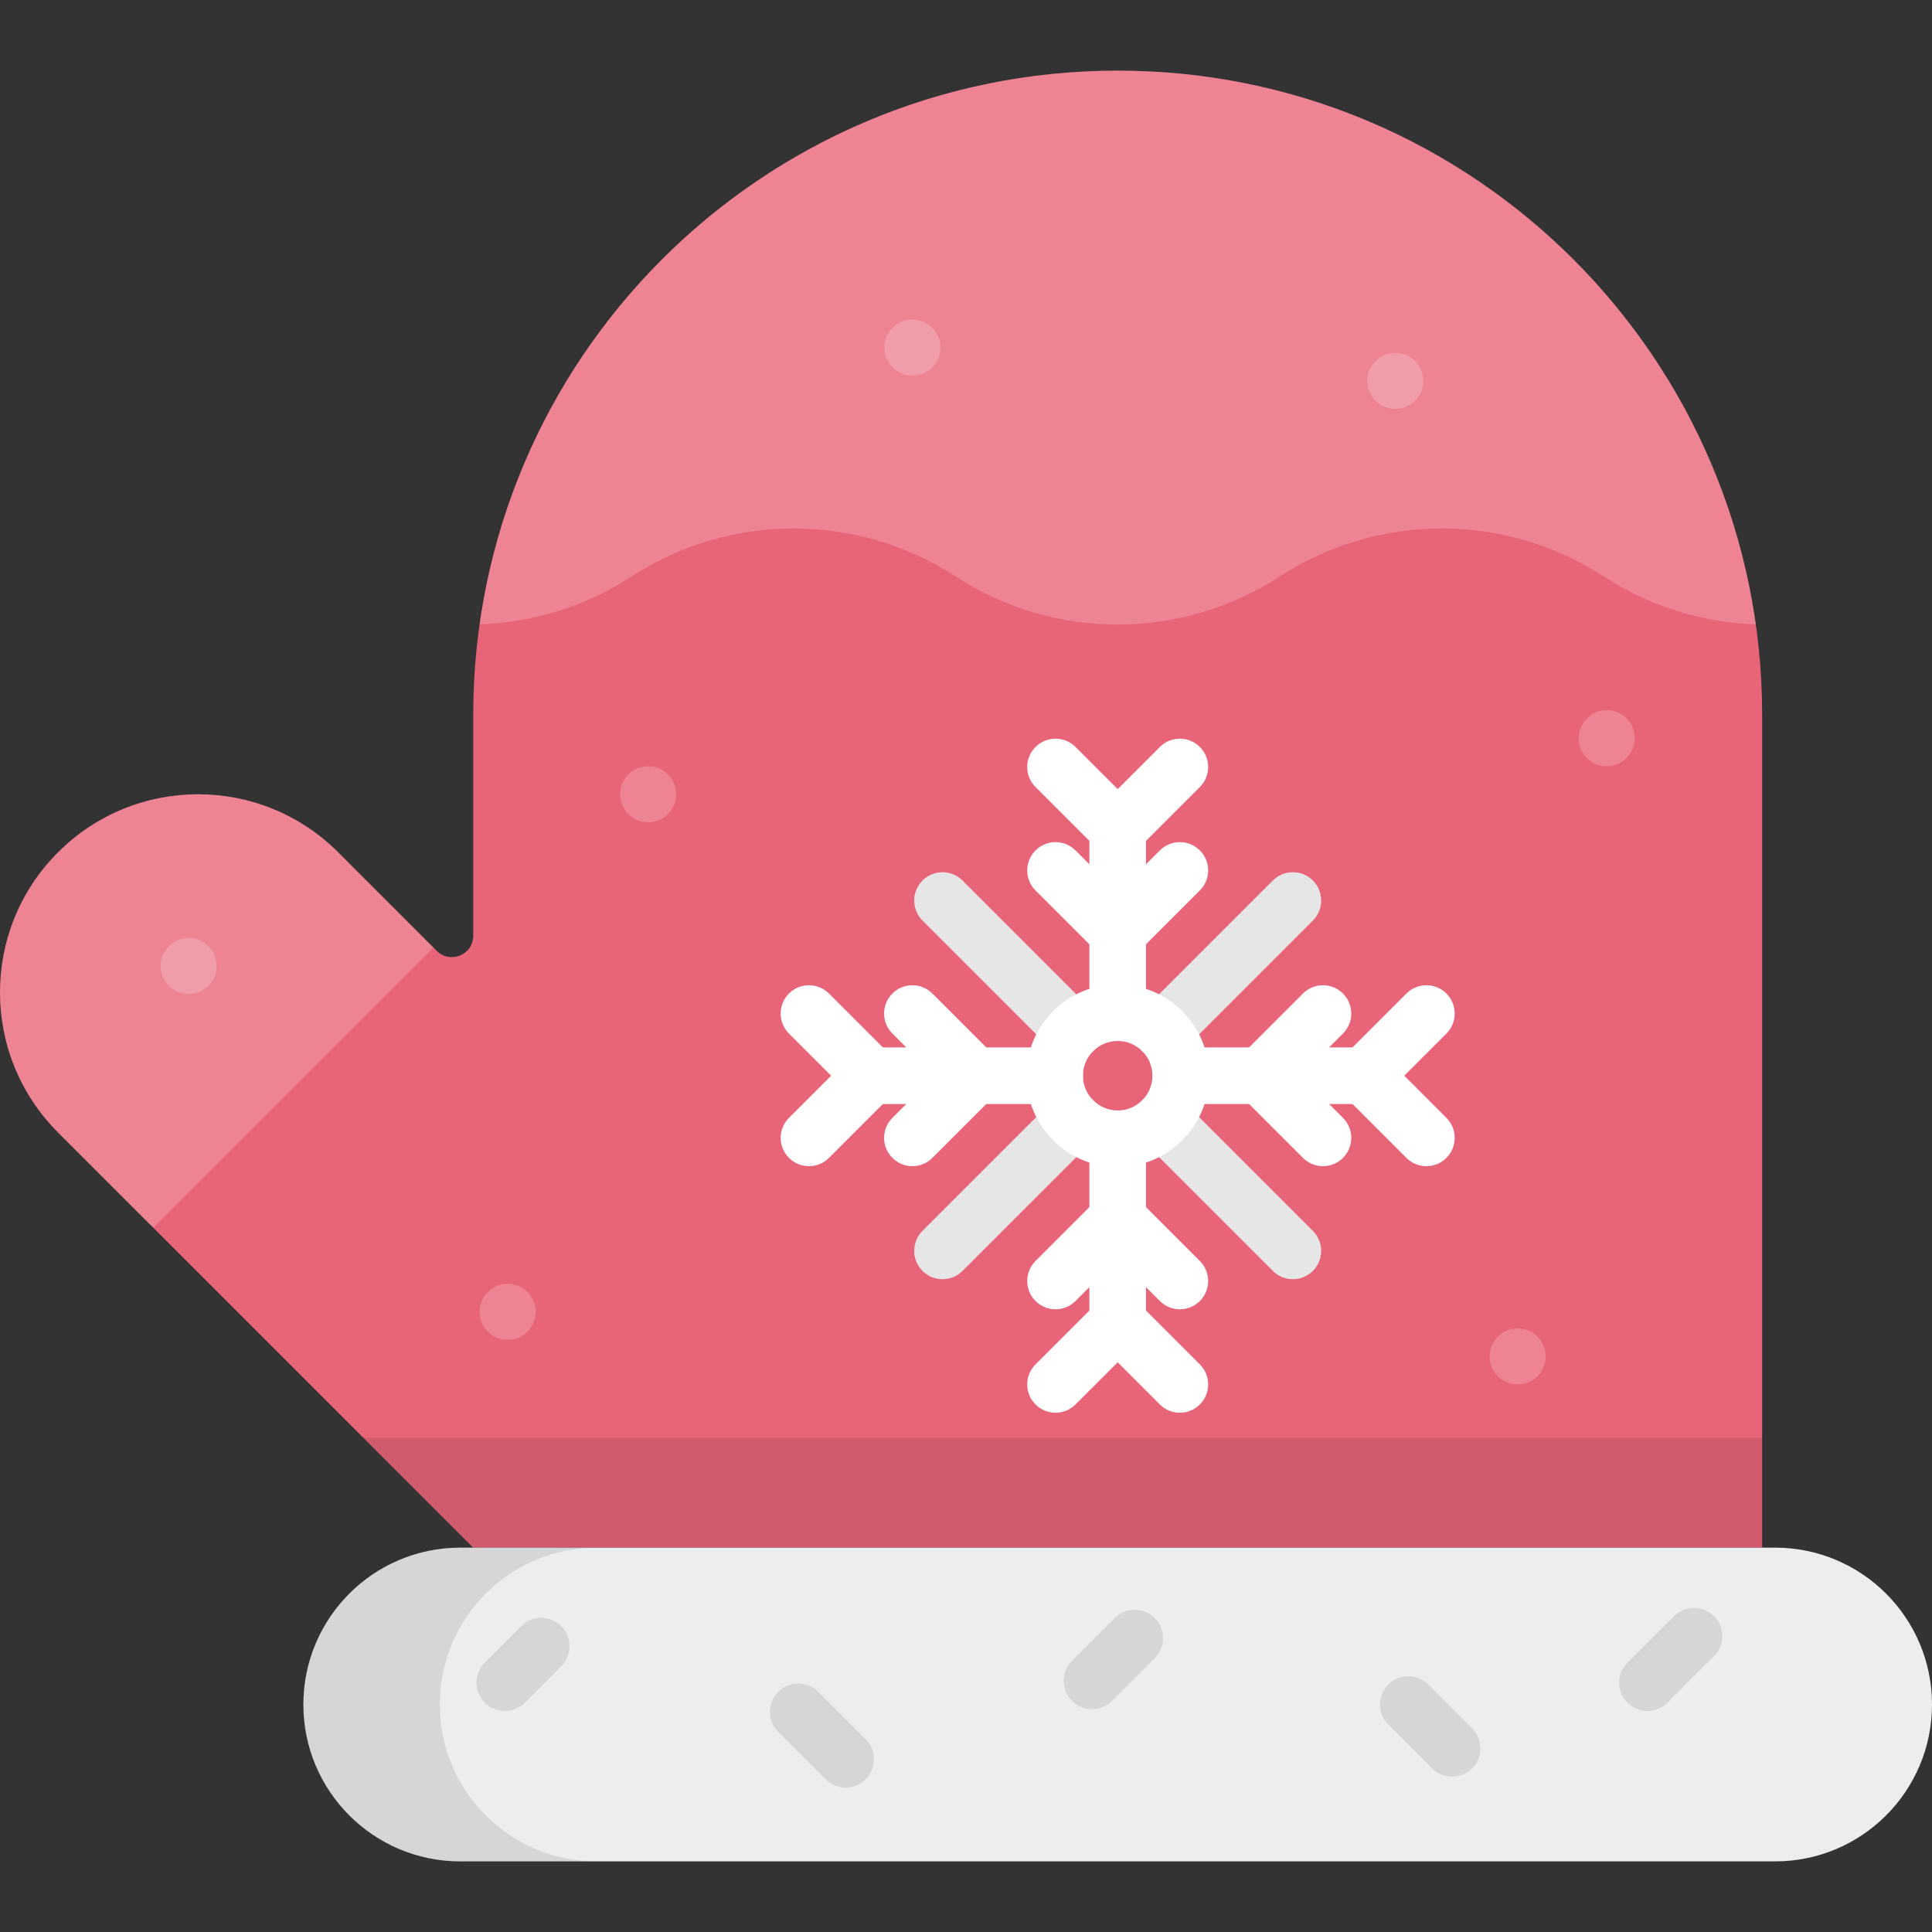 <?xml version="1.0" encoding="iso-8859-1"?>
<!-- Generator: Adobe Illustrator 19.0.0, SVG Export Plug-In . SVG Version: 6.00 Build 0)  -->
<svg version="1.1" id="Capa_1" xmlns="http://www.w3.org/2000/svg" xmlns:xlink="http://www.w3.org/1999/xlink" x="0px" y="0px"
	 viewBox="0 0 512 512" style="enable-background:new 0 0 512 512;" xml:space="preserve">
<rect x="0" y="0" width="512" height="512" fill="#333333" stroke="none"/>
<path style="fill:#E86478;" d="M125.408,189.508v58.462c0,5.05-6.105,7.578-9.676,4.008l-26.11-26.11
	c-20.502-20.502-53.743-20.502-74.245,0l0,0c-20.502,20.502-20.502,53.743,0,74.245l110.031,110.031H466.99V189.508
	c0-94.325-76.466-170.791-170.791-170.791l0,0C201.874,18.718,125.408,95.183,125.408,189.508z"/>
<path style="fill:#EEEDED;" d="M470.431,493.284H121.968c-22.959,0-41.57-18.612-41.57-41.57l0,0c0-22.958,18.612-41.57,41.57-41.57
	h348.463c22.959,0,41.57,18.612,41.57,41.57l0,0C512,474.673,493.39,493.284,470.431,493.284z"/>
<g style="opacity:0.1;">
	<path d="M133.777,453.419c-1.919,0-3.839-0.732-5.303-2.197c-2.929-2.929-2.929-7.678,0-10.606l9.659-9.659
		c2.929-2.929,7.678-2.929,10.606,0c2.929,2.929,2.929,7.678,0,10.606l-9.659,9.659
		C137.617,452.686,135.698,453.419,133.777,453.419z"/>
	<path d="M224.117,473.727c-1.919,0-3.839-0.732-5.303-2.197l-12.58-12.581c-2.929-2.929-2.929-7.678,0-10.606
		c2.929-2.929,7.678-2.93,10.607,0l12.58,12.581c2.929,2.929,2.929,7.678,0,10.606C227.956,472.994,226.036,473.727,224.117,473.727
		z"/>
	<path d="M289.407,452.936c-1.919,0-3.839-0.733-5.303-2.197c-2.929-2.929-2.929-7.678,0-10.607l11.314-11.314
		c2.929-2.929,7.678-2.929,10.606,0c2.929,2.929,2.929,7.678,0,10.606l-11.314,11.315
		C293.246,452.203,291.327,452.936,289.407,452.936z"/>
	<path d="M384.822,470.83c-1.919,0-3.839-0.732-5.303-2.197l-11.616-11.616c-2.929-2.929-2.929-7.678,0-10.606
		c2.929-2.929,7.678-2.929,10.606,0l11.616,11.616c2.929,2.929,2.929,7.678,0,10.606C388.661,470.098,386.741,470.83,384.822,470.83
		z"/>
	<path d="M436.604,453.436c-1.919,0-3.839-0.733-5.303-2.197c-2.929-2.929-2.929-7.678,0-10.606l12.316-12.316
		c2.929-2.929,7.678-2.929,10.606,0c2.929,2.929,2.929,7.678,0,10.607l-12.316,12.316
		C440.442,452.704,438.523,453.436,436.604,453.436z"/>
</g>
<path style="opacity:0.1;enable-background:new    ;" d="M116.549,451.714L116.549,451.714c0-22.959,18.611-41.57,41.57-41.57
	h-36.152c-22.959,0-41.57,18.612-41.57,41.57l0,0c0,22.959,18.612,41.57,41.57,41.57h36.152
	C135.161,493.284,116.549,474.673,116.549,451.714z"/>
<g>
	<path style="fill:#FFFFFF;" d="M284.385,280.761c-1.92,0-3.839-0.733-5.303-2.197l-34.609-34.609
		c-2.929-2.929-2.929-7.678,0-10.606c2.929-2.929,7.678-2.929,10.606,0l34.609,34.609c2.929,2.929,2.929,7.678,0,10.607
		C288.224,280.028,286.305,280.761,284.385,280.761z"/>
	<path style="fill:#FFFFFF;" d="M249.775,338.998c-1.919,0-3.839-0.732-5.303-2.197c-2.929-2.929-2.929-7.678,0-10.606
		l34.609-34.609c2.929-2.929,7.678-2.929,10.606,0c2.929,2.929,2.929,7.678,0,10.606l-34.608,34.609
		C253.615,338.265,251.696,338.998,249.775,338.998z"/>
	<path style="fill:#FFFFFF;" d="M342.622,338.998c-1.919,0-3.839-0.732-5.303-2.197l-34.609-34.609
		c-2.929-2.929-2.929-7.678,0-10.606c2.929-2.929,7.678-2.929,10.606,0l34.609,34.609c2.929,2.929,2.929,7.678,0,10.606
		C346.461,338.265,344.542,338.998,342.622,338.998z"/>
	<path style="fill:#FFFFFF;" d="M308.013,280.761c-1.919,0-3.839-0.733-5.303-2.197c-2.929-2.929-2.929-7.678,0-10.607
		l34.609-34.609c2.929-2.929,7.678-2.929,10.606,0c2.929,2.929,2.929,7.678,0,10.606l-34.609,34.609
		C311.852,280.028,309.933,280.761,308.013,280.761z"/>
</g>
<g style="opacity:0.1;">
	<path d="M284.385,280.761c-1.92,0-3.839-0.733-5.303-2.197l-34.609-34.609c-2.929-2.929-2.929-7.678,0-10.606
		c2.929-2.929,7.678-2.929,10.606,0l34.609,34.609c2.929,2.929,2.929,7.678,0,10.607
		C288.224,280.028,286.305,280.761,284.385,280.761z"/>
	<path d="M249.775,338.998c-1.919,0-3.839-0.732-5.303-2.197c-2.929-2.929-2.929-7.678,0-10.606l34.609-34.609
		c2.929-2.929,7.678-2.929,10.606,0c2.929,2.929,2.929,7.678,0,10.606l-34.608,34.609
		C253.615,338.265,251.696,338.998,249.775,338.998z"/>
	<path d="M342.622,338.998c-1.919,0-3.839-0.732-5.303-2.197l-34.609-34.609c-2.929-2.929-2.929-7.678,0-10.606
		c2.929-2.929,7.678-2.929,10.606,0l34.609,34.609c2.929,2.929,2.929,7.678,0,10.606
		C346.461,338.265,344.542,338.998,342.622,338.998z"/>
	<path d="M308.013,280.761c-1.919,0-3.839-0.733-5.303-2.197c-2.929-2.929-2.929-7.678,0-10.607l34.609-34.609
		c2.929-2.929,7.678-2.929,10.606,0c2.929,2.929,2.929,7.678,0,10.606l-34.609,34.609
		C311.852,280.028,309.933,280.761,308.013,280.761z"/>
</g>
<g>
	<path style="fill:#FFFFFF;" d="M296.199,309.282c-13.348,0-24.207-10.859-24.207-24.207s10.859-24.208,24.207-24.208
		s24.208,10.859,24.208,24.208C320.407,298.422,309.547,309.282,296.199,309.282z M296.199,275.867c-5.077,0-9.207,4.13-9.207,9.208
		c0,5.077,4.13,9.207,9.207,9.207s9.208-4.13,9.208-9.207S301.276,275.867,296.199,275.867z"/>
	<path style="fill:#FFFFFF;" d="M296.199,275.867c-4.142,0-7.5-3.358-7.5-7.5v-48.631c0-4.142,3.358-7.5,7.5-7.5s7.5,3.358,7.5,7.5
		v48.631C303.699,272.509,300.341,275.867,296.199,275.867z"/>
	<path style="fill:#FFFFFF;" d="M296.199,254.649c-1.919,0-3.839-0.733-5.303-2.197l-16.476-16.476
		c-2.929-2.929-2.929-7.677,0-10.606s7.678-2.93,10.607,0l11.173,11.172l11.173-11.172c2.929-2.929,7.678-2.93,10.606,0
		c2.929,2.929,2.929,7.678,0,10.606l-16.476,16.476C300.038,253.916,298.119,254.649,296.199,254.649z"/>
	<path style="fill:#FFFFFF;" d="M296.199,227.236c-1.919,0-3.839-0.732-5.303-2.197l-16.476-16.476
		c-2.929-2.929-2.929-7.678,0-10.606c2.929-2.929,7.678-2.929,10.607,0l11.173,11.173l11.173-11.173
		c2.929-2.929,7.678-2.929,10.606,0c2.929,2.929,2.929,7.678,0,10.606l-16.476,16.476
		C300.038,226.503,298.119,227.236,296.199,227.236z"/>
	<path style="fill:#FFFFFF;" d="M279.492,292.575h-48.631c-4.142,0-7.5-3.358-7.5-7.5s3.358-7.5,7.5-7.5h48.631
		c4.142,0,7.5,3.358,7.5,7.5S283.634,292.575,279.492,292.575z"/>
	<path style="fill:#FFFFFF;" d="M241.797,309.05c-1.919,0-3.839-0.732-5.303-2.197c-2.929-2.929-2.929-7.678,0-10.606l11.173-11.172
		l-11.173-11.173c-2.929-2.929-2.929-7.678,0-10.607s7.678-2.929,10.606,0l16.476,16.476c1.407,1.406,2.197,3.314,2.197,5.303
		s-0.79,3.897-2.197,5.303l-16.475,16.477C245.635,308.318,243.715,309.05,241.797,309.05z"/>
	<path style="fill:#FFFFFF;" d="M214.385,309.05c-1.919,0-3.839-0.732-5.303-2.197c-2.929-2.929-2.929-7.678,0-10.606l11.173-11.172
		l-11.173-11.173c-2.929-2.929-2.929-7.678,0-10.607s7.678-2.929,10.606,0l16.476,16.476c1.407,1.406,2.197,3.314,2.197,5.303
		s-0.79,3.897-2.197,5.303l-16.476,16.476C218.224,308.318,216.303,309.05,214.385,309.05z"/>
	<path style="fill:#FFFFFF;" d="M296.199,357.913c-4.142,0-7.5-3.358-7.5-7.5v-48.631c0-4.142,3.358-7.5,7.5-7.5s7.5,3.358,7.5,7.5
		v48.631C303.699,354.555,300.341,357.913,296.199,357.913z"/>
	<path style="fill:#FFFFFF;" d="M312.675,346.977c-1.919,0-3.839-0.732-5.303-2.197l-11.173-11.173l-11.173,11.173
		c-2.929,2.929-7.678,2.929-10.607,0s-2.929-7.678,0-10.606l16.476-16.476c2.929-2.929,7.678-2.929,10.607,0l16.476,16.476
		c2.929,2.929,2.929,7.678,0,10.606C316.514,346.244,314.595,346.977,312.675,346.977z"/>
	<path style="fill:#FFFFFF;" d="M312.675,374.389c-1.919,0-3.839-0.732-5.303-2.197l-11.173-11.173l-11.173,11.173
		c-2.929,2.929-7.678,2.929-10.607,0s-2.929-7.678,0-10.606l16.476-16.476c2.929-2.929,7.678-2.929,10.607,0l16.476,16.476
		c2.929,2.929,2.929,7.678,0,10.606C316.514,373.657,314.595,374.389,312.675,374.389z"/>
	<path style="fill:#FFFFFF;" d="M361.538,292.575h-48.631c-4.142,0-7.5-3.358-7.5-7.5s3.358-7.5,7.5-7.5h48.631
		c4.142,0,7.5,3.358,7.5,7.5S365.68,292.575,361.538,292.575z"/>
	<path style="fill:#FFFFFF;" d="M350.601,309.05c-1.919,0-3.839-0.732-5.303-2.197l-16.476-16.476
		c-1.407-1.406-2.197-3.314-2.197-5.303s0.79-3.897,2.197-5.303l16.476-16.476c2.929-2.929,7.678-2.929,10.606,0
		c2.929,2.929,2.929,7.678,0,10.607l-11.173,11.173l11.173,11.172c2.929,2.929,2.929,7.677,0,10.606
		C354.44,308.318,352.521,309.05,350.601,309.05z"/>
	<path style="fill:#FFFFFF;" d="M378.014,309.05c-1.919,0-3.839-0.732-5.303-2.197l-16.476-16.476
		c-2.929-2.929-2.929-7.678,0-10.606l16.476-16.476c2.929-2.929,7.678-2.93,10.606,0c2.929,2.929,2.929,7.677,0,10.607
		l-11.172,11.173l11.172,11.172c2.929,2.929,2.929,7.678,0,10.606C381.853,308.318,379.933,309.05,378.014,309.05z"/>
	<path style="opacity:0.2;fill:#FFFFFF;enable-background:new    ;" d="M89.623,225.868c-20.502-20.502-53.743-20.502-74.245,0l0,0
		c-20.502,20.502-20.502,53.743,0,74.245l25.229,25.229l74.245-74.245L89.623,225.868z"/>
	<path style="opacity:0.2;fill:#FFFFFF;enable-background:new    ;" d="M296.2,18.718L296.2,18.718
		c-86.162,0-157.408,63.807-169.098,146.743c14.047-0.475,27.994-4.701,40.273-12.682l0,0c26.112-16.973,59.771-16.973,85.883,0l0,0
		c26.112,16.973,59.771,16.973,85.883,0l0,0c26.112-16.973,59.771-16.973,85.883,0l0,0c12.279,7.981,26.226,12.207,40.273,12.682
		C453.608,82.524,382.361,18.718,296.2,18.718z"/>
</g>
<polygon style="opacity:0.1;enable-background:new    ;" points="96.256,380.992 125.408,410.144 466.99,410.144 466.99,380.992 "/>
<g style="opacity:0.2;">
	<circle style="fill:#FFFFFF;" cx="134.531" cy="347.651" r="7.428"/>
	<circle style="fill:#FFFFFF;" cx="49.998" cy="256.001" r="7.428"/>
	<circle style="fill:#FFFFFF;" cx="171.771" cy="210.491" r="7.428"/>
	<circle style="fill:#FFFFFF;" cx="241.801" cy="92.111" r="7.428"/>
	<circle style="fill:#FFFFFF;" cx="369.771" cy="100.931" r="7.428"/>
	<circle style="fill:#FFFFFF;" cx="425.811" cy="195.631" r="7.428"/>
	<circle style="fill:#FFFFFF;" cx="402.201" cy="359.461" r="7.428"/>
</g>
<g>
</g>
<g>
</g>
<g>
</g>
<g>
</g>
<g>
</g>
<g>
</g>
<g>
</g>
<g>
</g>
<g>
</g>
<g>
</g>
<g>
</g>
<g>
</g>
<g>
</g>
<g>
</g>
<g>
</g>
</svg>
